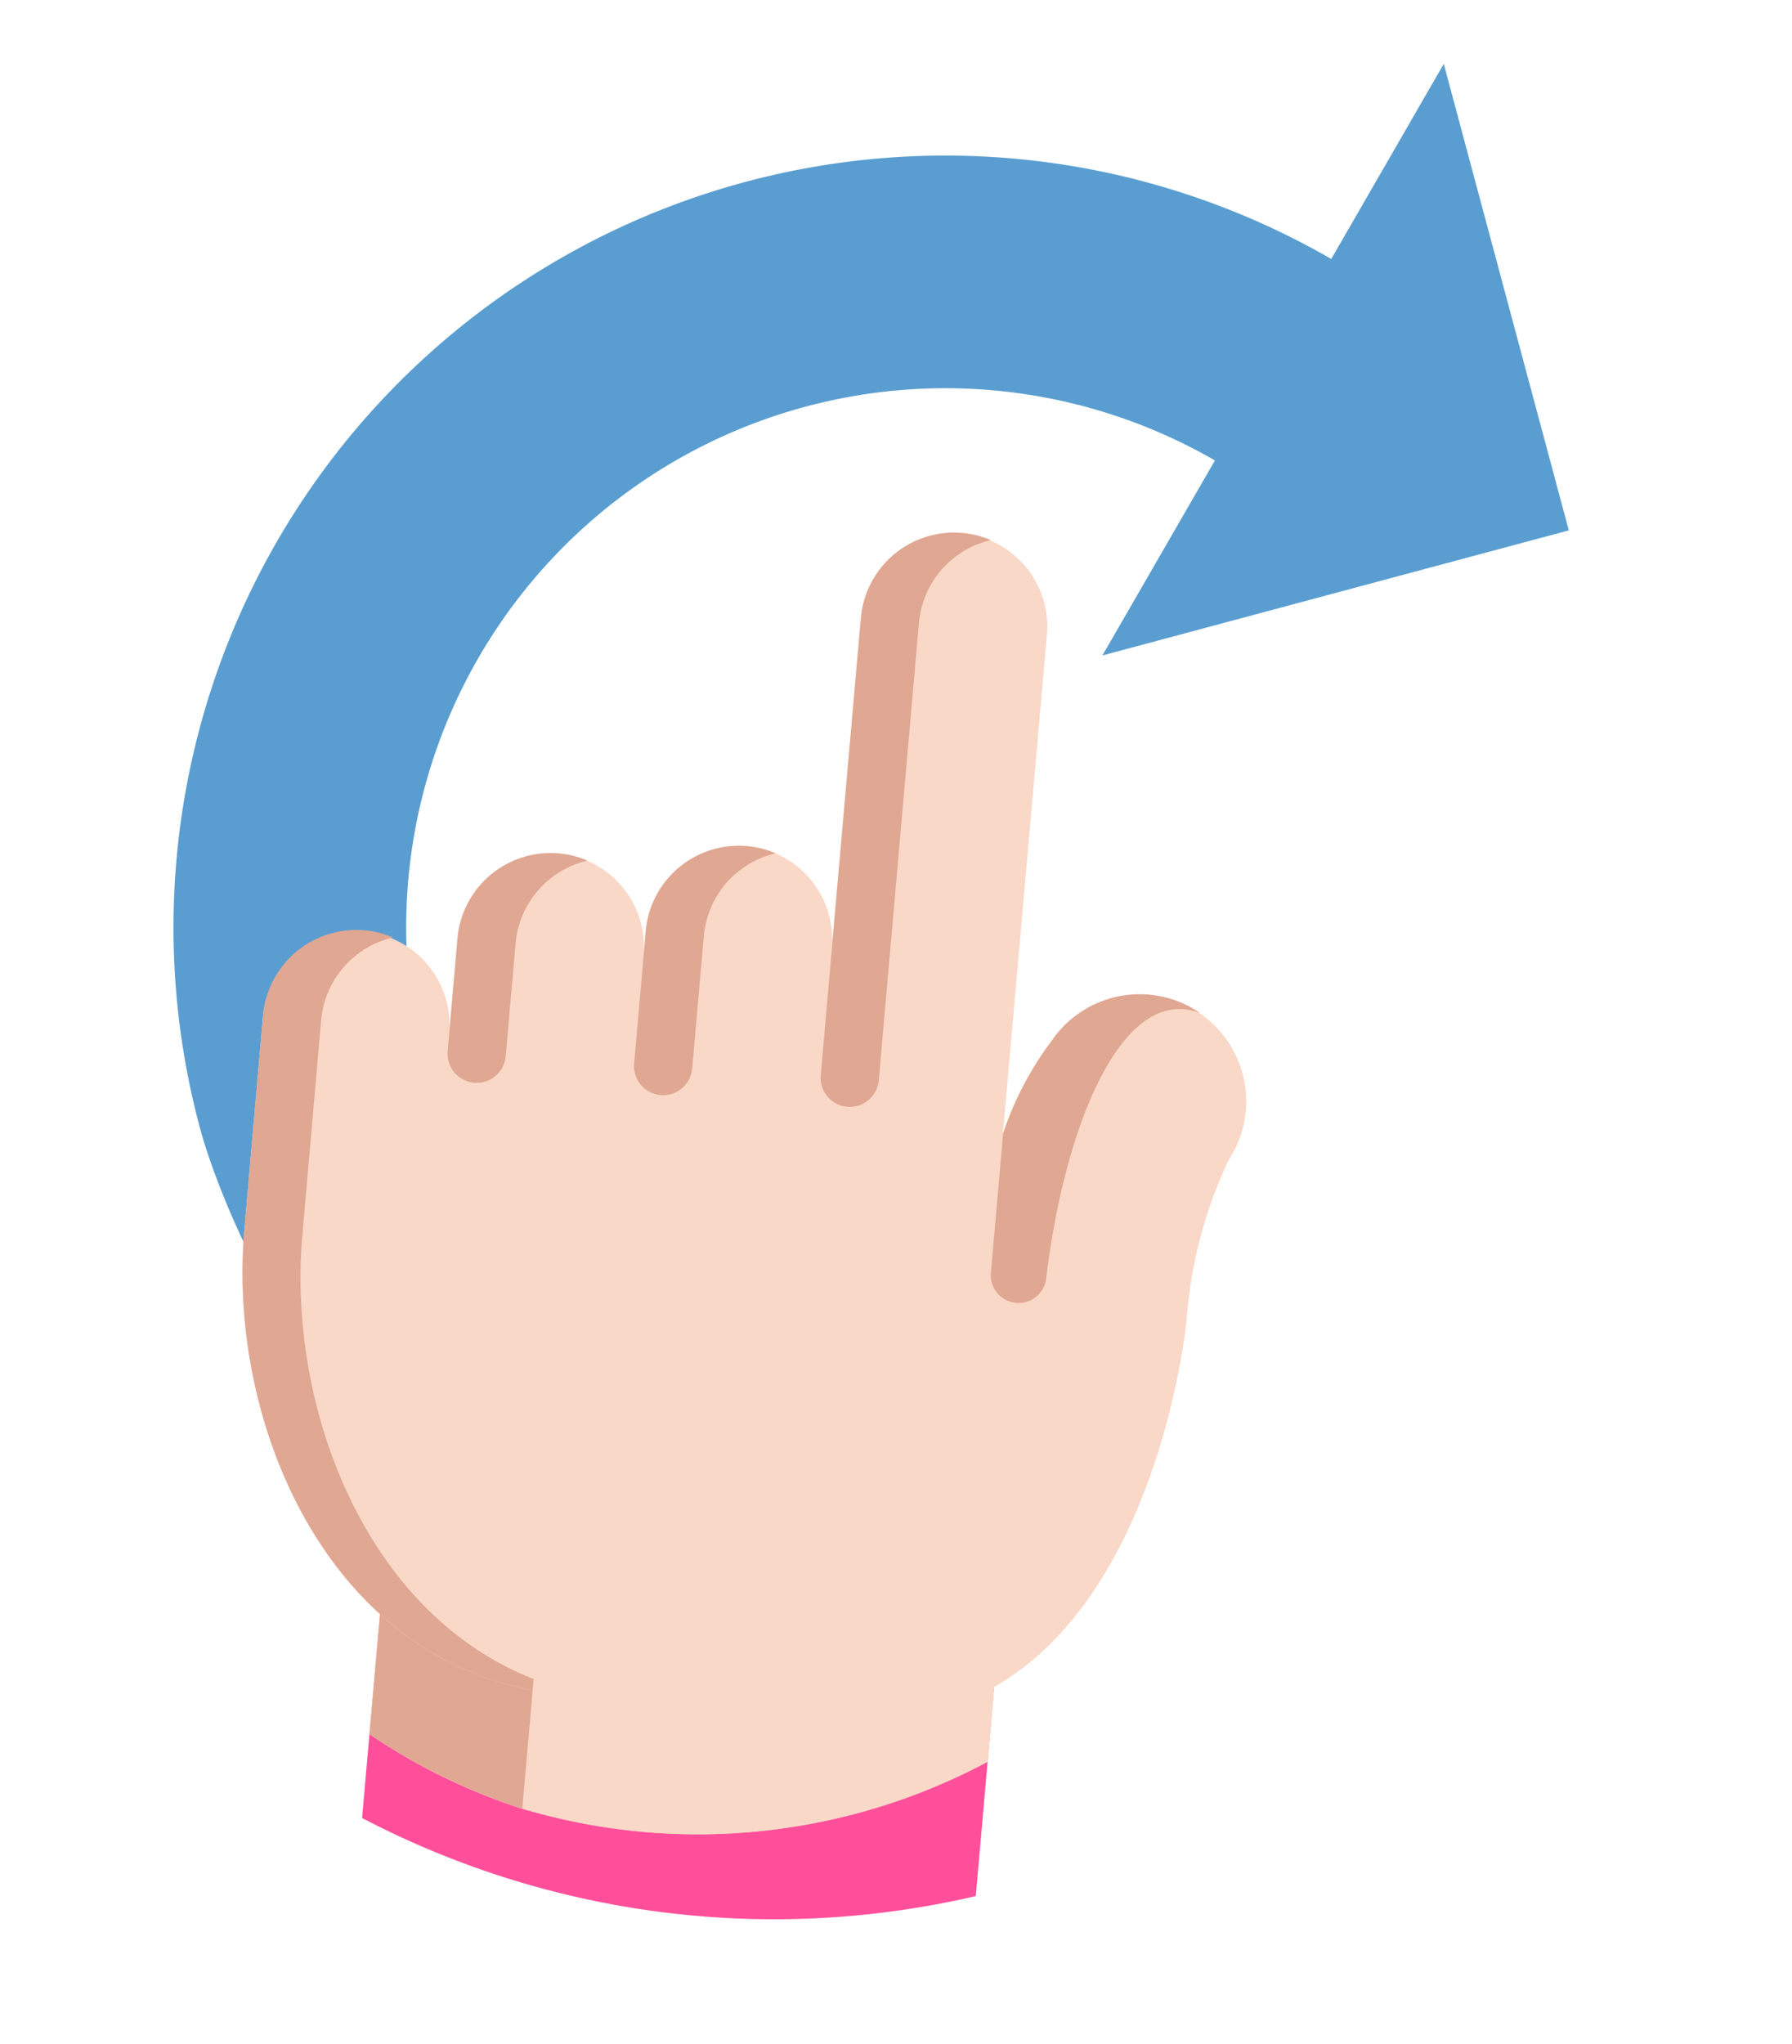<svg xmlns="http://www.w3.org/2000/svg" width="43.794" height="49.95" viewBox="0 0 43.794 49.95">
  <g id="swipe" transform="matrix(0.966, -0.259, 0.259, 0.966, -8.938, 9.675)">
    <path id="Path_2179" data-name="Path 2179" d="M121.359,25.667A18.861,18.861,0,0,0,89.16,39v0c0,2.71,1.388,13.662,11.138,15.532S94.846,39,94.846,39v0a13.176,13.176,0,0,1,22.493-9.315l-3.89,3.89h11.8v-11.8Zm0,0" transform="translate(-80.44 -18.161)" fill="#5a9ed1"/>
    <path id="Path_2180" data-name="Path 2180" d="M99.041,381.117l-2.21,6.063a21.724,21.724,0,0,1-13.991-5.726l2.127-5.834.663.259Zm0,0" transform="translate(-74.659 -343.292)" fill="#ff4f9b"/>
    <path id="Path_2181" data-name="Path 2181" d="M106.612,381.118l-1.082,2.969a15.032,15.032,0,0,1-11.281-1.839,14.581,14.581,0,0,1-3.132-2.728l1.421-3.9.663.259Zm0,0" transform="translate(-82.23 -343.293)" fill="#f9d8c7"/>
    <path id="Path_2182" data-name="Path 2182" d="M106.612,381.118l-1.082,2.969a15.032,15.032,0,0,1-11.281-1.839,14.581,14.581,0,0,1-3.132-2.728l1.421-3.9.663.259Zm0,0" transform="translate(-82.23 -343.293)" fill="#f9d8c7"/>
    <path id="Path_2183" data-name="Path 2183" d="M95.5,378.826l-1.249,3.425a14.589,14.589,0,0,1-3.132-2.728l1.421-3.9.663.259Zm0,0" transform="translate(-82.23 -343.296)" fill="#e0a792"/>
    <path id="Path_2184" data-name="Path 2184" d="M109.526,148.19a10.983,10.983,0,0,0-1.98,3.47s-3.63,9.811-10.727,7.223l-6.389-2.329c-5.238-1.91-6.243-8.35-4.561-12.963l1.8-4.947a2.284,2.284,0,0,1,4.291,1.565l.782-2.145a2.283,2.283,0,1,1,4.29,1.564l.2-.547a2.283,2.283,0,0,1,4.29,1.564l2.769-7.594a2.283,2.283,0,0,1,4.289,1.566l-4.2,11.507a7.849,7.849,0,0,1,1.722-1.869,2.606,2.606,0,1,1,3.417,3.937Zm0,0" transform="translate(-76.746 -120.052)" fill="#f9d8c7"/>
    <g id="Group_526" data-name="Group 526" transform="translate(8.376 11.496)">
      <path id="Path_2185" data-name="Path 2185" d="M89.86,215.953l-.093.254c-4.652-2.2-5.5-8.275-3.891-12.684l1.8-4.947a2.285,2.285,0,0,1,3.557-1.013,2.282,2.282,0,0,0-2.22,1.5l-1.8,4.946c-1.452,3.983-.9,9.328,2.647,11.943Zm0,0" transform="translate(-85.128 -191.48)" fill="#e0a792"/>
      <path id="Path_2186" data-name="Path 2186" d="M163.325,195.283a.712.712,0,0,1-.425-.912l.946-2.6a2.284,2.284,0,0,1,3.558-1.012,2.282,2.282,0,0,0-2.22,1.5l-.947,2.6a.712.712,0,0,1-.912.425Zm0,0" transform="translate(-156.223 -185.259)" fill="#e0a792"/>
      <path id="Path_2187" data-name="Path 2187" d="M213.978,207.655a.712.712,0,0,1-.425-.912l1.113-3.053a2.284,2.284,0,0,1,3.557-1.012,2.283,2.283,0,0,0-2.22,1.5l-1.113,3.052A.712.712,0,0,1,213.978,207.655Zm0,0" transform="translate(-202.553 -196.159)" fill="#e0a792"/>
      <path id="Path_2188" data-name="Path 2188" d="M264.708,144.486a.712.712,0,0,1-.425-.912l3.842-10.539a2.285,2.285,0,0,1,3.557-1.013,2.283,2.283,0,0,0-2.22,1.5l-3.842,10.539A.712.712,0,0,1,264.708,144.486Zm0,0" transform="translate(-248.953 -131.533)" fill="#e0a792"/>
      <path id="Path_2189" data-name="Path 2189" d="M303.264,273.81c-1.656-1.178-3.916,1.84-5.3,5.3a.679.679,0,0,1-1.27-.48l1.172-3.215a7.837,7.837,0,0,1,1.722-1.87,2.6,2.6,0,0,1,3.677.26Zm0,0" transform="translate(-278.6 -260.845)" fill="#e0a792"/>
    </g>
  </g>
</svg>
